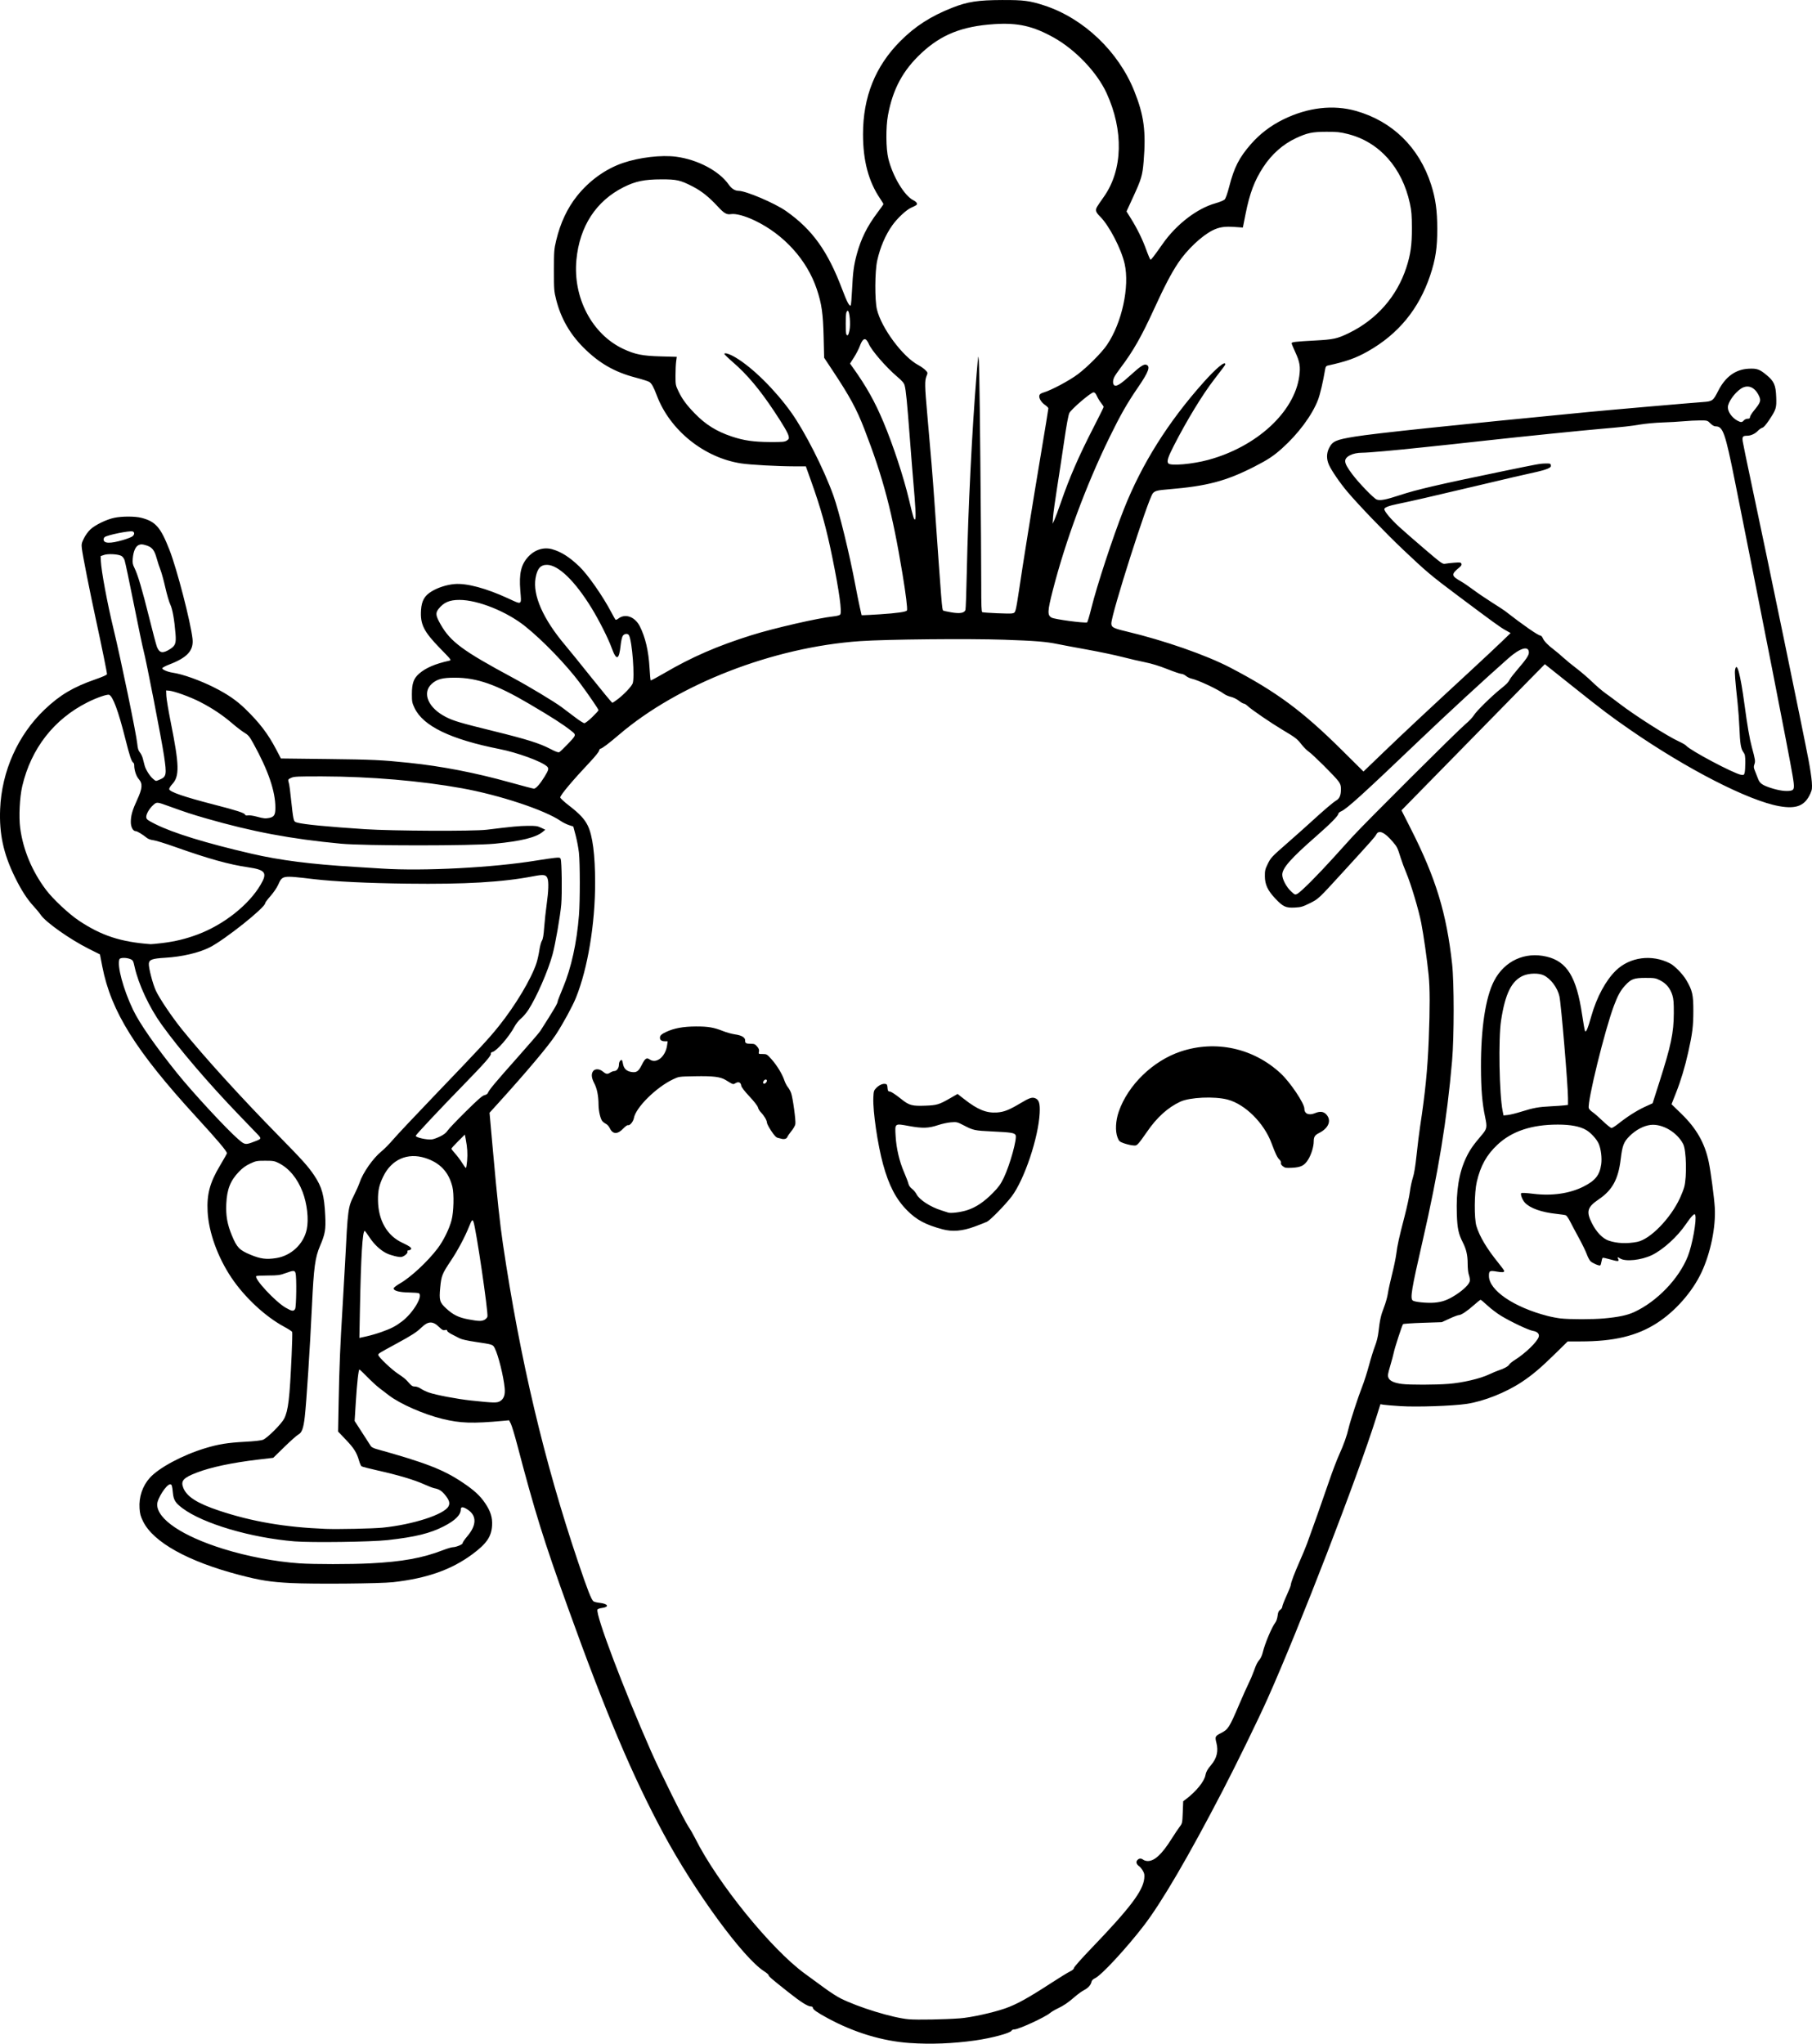 <?xml version="1.0" encoding="UTF-8" standalone="no"?>
<!-- Created with Inkscape (http://www.inkscape.org/) -->

<svg
   width="563.76mm"
   height="635.83mm"
   viewBox="0 0 563.76 635.83"
   version="1.1"
   id="svg1"
   xml:space="preserve"
   xmlns="http://www.w3.org/2000/svg"
   xmlns:svg="http://www.w3.org/2000/svg"><defs
     id="defs1" /><g
     id="layer1"
     transform="translate(683.673,201.413)"><path
       style="fill:#000000"
       d="m -400.616,434.204 c -8.512,-0.596 -17.308,-3.256 -25.532,-7.721 -3.354,-1.821 -4.63,-2.72 -4.63,-3.263 0,-0.211 -0.242,-0.383 -0.538,-0.383 -1.033,0 -3.12,-1.317 -7.163,-4.52 -5.238,-4.149 -6.057,-4.857 -6.057,-5.232 0,-0.17 -0.629,-0.711 -1.399,-1.203 -6.544,-4.186 -21.643,-24.846 -31.344,-42.887 -9.692,-18.025 -17.923,-37.49 -29.703,-70.247 -7.523,-20.92 -10.33,-29.934 -15.722,-50.487 -0.814,-3.102 -1.727,-6.125 -2.029,-6.717 l -0.549,-1.076 -1.762,0.162 c -9.635,0.884 -13.402,0.763 -18.988,-0.608 -5.892,-1.447 -13.21,-4.67 -16.688,-7.351 -0.898,-0.693 -2.261,-1.735 -3.027,-2.317 -0.766,-0.582 -2.412,-2.102 -3.658,-3.377 -1.246,-1.275 -2.342,-2.317 -2.436,-2.315 -0.294,0.007 -0.754,4.139 -1.135,10.19 l -0.366,5.821 2.392,3.704 c 1.316,2.037 2.524,3.912 2.685,4.167 0.161,0.254 0.889,0.629 1.619,0.832 15.398,4.286 20.89,6.415 26.858,10.408 3.624,2.425 5.505,4.154 7.076,6.503 1.684,2.517 2.271,4.406 2.138,6.875 -0.187,3.464 -1.691,5.671 -6.088,8.936 -6.531,4.849 -14.134,7.537 -24.69,8.727 -4.041,0.456 -24.811,0.632 -31.829,0.27 -6.462,-0.333 -9.586,-0.828 -16.193,-2.565 -15.866,-4.172 -26.582,-10.142 -29.764,-16.58 -0.794,-1.606 -1,-2.359 -1.118,-4.084 -0.242,-3.537 0.925,-7 3.215,-9.53 2.822,-3.12 10.193,-7.061 17.147,-9.169 4.204,-1.274 6.967,-1.722 12.444,-2.019 2.962,-0.16 5.041,-0.396 5.619,-0.637 1.4,-0.585 5.735,-4.918 6.568,-6.566 1.276,-2.521 1.713,-6.23 2.32,-19.689 0.172,-3.808 0.25,-7.082 0.173,-7.276 -0.076,-0.194 -1.209,-0.93 -2.518,-1.635 -5.859,-3.157 -12.277,-9.133 -16.384,-15.254 -4.265,-6.357 -7.064,-14.108 -7.404,-20.505 -0.291,-5.468 0.683,-9.079 3.895,-14.442 1.157,-1.932 2.103,-3.621 2.103,-3.755 0,-0.636 -2.784,-3.936 -9.534,-11.304 -18.891,-20.62 -26.512,-32.817 -29.23,-46.783 l -0.737,-3.788 -3.467,-1.737 c -5.898,-2.955 -13.465,-8.305 -14.976,-10.588 -0.364,-0.55 -1.348,-1.742 -2.186,-2.651 -2.063,-2.234 -3.889,-5.082 -5.898,-9.198 -3.512,-7.195 -4.838,-13.357 -4.525,-21.034 0.479,-11.76 5.518,-23.04 13.831,-30.959 4.766,-4.541 8.887,-6.993 15.778,-9.389 2.313,-0.804 3.638,-1.398 3.638,-1.631 0,-0.554 -1.691,-8.873 -3.434,-16.891 -1.864,-8.574 -4.134,-20.049 -4.385,-22.168 -0.163,-1.378 -0.099,-1.698 0.644,-3.207 0.465,-0.945 1.352,-2.162 2.031,-2.788 1.513,-1.395 4.969,-3.069 7.393,-3.582 2.431,-0.514 6.483,-0.51 8.475,0.009 4.418,1.151 5.953,2.913 8.731,10.019 2.301,5.887 6.572,22.37 7.153,27.609 0.403,3.633 -1.595,5.843 -7.227,7.997 -1.209,0.462 -2.183,0.991 -2.183,1.184 0,0.421 1.685,1.13 3.237,1.361 3.136,0.467 8.44,2.357 12.877,4.589 4.147,2.086 6.957,4.013 9.647,6.616 4.493,4.348 7.133,7.809 9.694,12.707 l 1.455,2.784 14.552,0.168 c 13.971,0.162 16.75,0.291 25.268,1.174 10.174,1.055 20.547,3.063 31.344,6.066 3.924,1.091 7.324,1.984 7.555,1.984 0.617,0 1.907,-1.451 3.283,-3.692 1.33,-2.167 1.437,-2.635 0.746,-3.261 -1.711,-1.548 -9.178,-4.272 -14.73,-5.372 -15.229,-3.019 -23.773,-7.148 -26.442,-12.781 -0.748,-1.578 -0.829,-1.995 -0.828,-4.263 3.5e-4,-3.348 0.538,-4.905 2.202,-6.373 2.068,-1.824 4.97,-3.079 9.406,-4.068 0.752,-0.167 0.718,-0.213 -2.778,-3.794 -5.161,-5.286 -6.284,-7.546 -5.978,-12.026 0.195,-2.852 1.092,-4.419 3.288,-5.748 1.991,-1.204 4.654,-2.06 7.088,-2.278 3.771,-0.339 9.853,1.286 16.778,4.483 4.354,2.01 4.105,2.173 3.729,-2.454 -0.433,-5.322 0.236,-8.144 2.503,-10.567 2.05,-2.192 4.841,-3.046 7.463,-2.284 2.813,0.818 5.296,2.398 8.377,5.33 2.633,2.507 7.358,9.277 10.015,14.351 0.58,1.107 1.143,2.106 1.251,2.219 0.108,0.113 0.505,-0.037 0.882,-0.333 2.144,-1.686 5.174,-0.599 6.695,2.403 1.718,3.39 2.719,7.666 3.017,12.885 0.119,2.081 0.281,3.849 0.36,3.928 0.079,0.079 1.968,-0.926 4.198,-2.233 8.556,-5.016 16.565,-8.5 27.205,-11.834 7.013,-2.197 20.837,-5.365 25.496,-5.842 0.971,-0.099 1.887,-0.343 2.057,-0.547 0.609,-0.734 -0.263,-7.093 -2.435,-17.764 -1.884,-9.251 -3.55,-15.238 -6.66,-23.93 l -1.586,-4.432 -3.475,-0.006 c -5.345,-0.009 -13.769,-0.471 -16.662,-0.913 -11.538,-1.765 -22.162,-10.324 -26.229,-21.131 -0.978,-2.598 -1.608,-3.741 -2.321,-4.208 -0.344,-0.225 -2.286,-0.845 -4.315,-1.376 -6.55,-1.716 -11.37,-4.498 -16.214,-9.358 -4.231,-4.245 -7.005,-9.115 -8.46,-14.856 -0.669,-2.641 -0.706,-3.124 -0.704,-9.138 0.003,-5.958 0.046,-6.533 0.709,-9.32 1.283,-5.395 3.472,-10.058 6.493,-13.834 3.803,-4.754 8.856,-8.39 14.222,-10.235 5.105,-1.755 12.04,-2.57 16.633,-1.955 6.725,0.9 13.39,4.443 16.344,8.686 0.867,1.245 1.935,1.917 3.059,1.922 2.305,0.012 11.285,3.842 14.776,6.302 8.186,5.768 12.947,12.408 17.455,24.341 1.489,3.942 2.263,5.404 2.653,5.015 0.105,-0.104 0.291,-2.307 0.414,-4.895 0.257,-5.408 0.541,-7.567 1.439,-10.922 1.309,-4.889 3.27,-8.846 6.503,-13.118 1,-1.321 1.817,-2.488 1.817,-2.594 0,-0.106 -0.46,-0.871 -1.022,-1.7 -3.607,-5.316 -5.328,-11.783 -5.328,-20.028 0,-11.648 3.811,-21.151 11.628,-28.997 4.625,-4.642 9.509,-7.775 16.224,-10.407 4.708,-1.845 7.891,-2.333 15.408,-2.363 6.711,-0.027 8.624,0.221 13.164,1.705 12.21,3.99 23.046,14.304 27.979,26.631 3.013,7.53 3.678,12.54 2.904,21.898 -0.356,4.303 -0.7,5.479 -3.185,10.883 l -2.142,4.659 1.261,2.018 c 2.056,3.291 3.678,6.583 4.873,9.889 0.618,1.71 1.223,3.109 1.344,3.109 0.23,0 1.206,-1.277 3.829,-5.01 4.23,-6.021 10.647,-10.942 16.355,-12.543 1.293,-0.363 2.584,-0.892 2.868,-1.176 0.319,-0.319 0.863,-1.858 1.425,-4.031 1.546,-5.978 3.084,-8.994 6.708,-13.151 2.829,-3.244 6.215,-5.825 10.188,-7.764 7.584,-3.701 15.425,-4.616 22.495,-2.625 11.371,3.203 19.716,11.376 23.42,22.939 1.387,4.33 1.901,8.004 1.915,13.702 0.015,5.966 -0.521,9.509 -2.195,14.517 -3.507,10.489 -9.917,18.295 -19.436,23.668 -3.747,2.115 -6.639,3.139 -12.49,4.422 -0.432,0.095 -0.627,0.385 -0.752,1.118 -0.689,4.057 -1.578,7.84 -2.251,9.587 -1.843,4.78 -6.143,10.558 -11.25,15.118 -2.591,2.314 -4.421,3.516 -8.579,5.638 -8.774,4.477 -14.727,6.047 -26.635,7.024 -3.481,0.286 -4.218,0.471 -4.891,1.23 -1.466,1.652 -12.924,37.56 -12.924,40.503 0,1.191 0.608,1.515 4.65,2.476 11.822,2.813 24.858,7.358 32.39,11.291 14.248,7.441 22.369,13.436 34.53,25.486 l 6.879,6.817 6.35,-6.108 c 6.101,-5.869 13.537,-12.824 27.395,-25.625 3.559,-3.288 7.722,-7.187 9.25,-8.664 l 2.778,-2.686 -1.72,-0.961 c -1.549,-0.866 -3.637,-2.379 -14.615,-10.598 -8.447,-6.324 -9.777,-7.442 -17.095,-14.37 -5.467,-5.176 -13.835,-13.869 -17.32,-17.994 -2.354,-2.786 -4.992,-6.638 -5.798,-8.467 -0.766,-1.739 -0.745,-3.554 0.059,-5.146 1.093,-2.163 2.084,-2.603 8.07,-3.581 6.172,-1.009 30.59,-3.581 72.76,-7.664 6.467,-0.626 31.609,-2.814 35.388,-3.08 3.068,-0.216 3.268,-0.359 4.841,-3.459 2.246,-4.428 5.414,-6.729 9.528,-6.92 2.578,-0.12 3.357,0.161 5.582,2.012 2.298,1.912 2.81,3.092 2.952,6.794 0.131,3.419 -0.009,3.872 -2.22,7.195 -0.94,1.413 -1.688,2.259 -2.083,2.359 -0.339,0.085 -0.957,0.512 -1.373,0.949 -0.891,0.935 -2.213,1.543 -3.369,1.548 -1.358,0.007 -1.583,0.294 -1.371,1.753 0.103,0.707 1.313,6.571 2.69,13.031 4.929,23.122 16.095,77.184 17.822,86.283 0.456,2.401 0.898,5.384 0.983,6.628 0.133,1.956 0.077,2.438 -0.418,3.557 -1.711,3.867 -4.324,4.948 -9.685,4.004 -9.502,-1.673 -28.728,-11.522 -46.458,-23.799 -6.216,-4.304 -8.441,-5.987 -18.197,-13.766 l -8.299,-6.616 -4.938,5.008 c -4.172,4.23 -17.703,18.03 -35.523,36.229 l -4.145,4.233 3.012,5.953 c 7.698,15.216 10.985,26.005 12.736,41.804 0.649,5.856 0.647,22.604 -0.004,30.163 -1.563,18.155 -4.305,34.896 -9.206,56.224 -3.418,14.872 -3.881,17.668 -3.041,18.364 0.559,0.464 4.544,0.852 6.776,0.659 2.502,-0.216 4.214,-0.85 6.722,-2.487 2.353,-1.536 4.029,-3.188 4.248,-4.189 0.087,-0.398 -0.024,-1.24 -0.246,-1.872 -0.251,-0.712 -0.405,-2.073 -0.405,-3.581 0,-2.581 -0.419,-4.45 -1.459,-6.503 -1.408,-2.781 -1.757,-4.404 -1.909,-8.885 -0.246,-7.256 0.659,-12.85 2.827,-17.475 1.127,-2.405 2.228,-4.012 4.826,-7.045 1.746,-2.038 1.83,-2.462 1.14,-5.74 -0.912,-4.334 -1.265,-8.584 -1.287,-15.486 -0.038,-12.086 1.432,-21.756 4.085,-26.855 3.229,-6.207 9.561,-9.132 16.322,-7.539 6.364,1.5 9.322,6.331 11.061,18.061 0.382,2.58 0.789,4.861 0.903,5.068 0.32,0.579 0.859,-0.685 1.965,-4.609 1.652,-5.859 4.473,-11.099 7.636,-14.184 4.343,-4.237 11.218,-5.138 16.876,-2.212 1.443,0.746 3.928,3.295 5.021,5.151 1.911,3.244 2.212,4.563 2.207,9.657 -0.005,4.708 -0.289,6.997 -1.591,12.832 -1.028,4.607 -2.301,8.83 -3.824,12.683 l -1.374,3.476 3.056,2.967 c 4.709,4.571 7.286,9.098 8.52,14.968 0.616,2.932 1.701,11.102 1.883,14.192 0.358,6.043 -1.302,14.149 -4.135,20.194 -2.842,6.064 -8.188,12.136 -13.907,15.795 -6.226,3.983 -13.329,5.683 -23.747,5.683 h -3.97 l -3.723,3.653 c -4.651,4.564 -7.18,6.712 -10.523,8.937 -4.955,3.298 -11.87,6.048 -17.205,6.84 -4.382,0.651 -15.517,1.028 -20.619,0.699 -2.378,-0.153 -4.747,-0.352 -5.263,-0.44 l -0.939,-0.161 -1.275,4.061 c -5.773,18.39 -24.046,65.682 -33.823,87.537 -2.891,6.461 -9.674,20.36 -14.011,28.707 -10.625,20.452 -18.961,34.712 -24.514,41.936 -5.422,7.054 -13.171,15.416 -15.141,16.338 -0.659,0.308 -1.034,0.686 -1.126,1.131 -0.206,1.001 -1.049,1.932 -2.36,2.606 -0.645,0.332 -1.91,1.246 -2.812,2.032 -2.097,1.829 -3.488,2.776 -5.393,3.674 -0.84,0.396 -1.877,1.014 -2.305,1.374 -1.594,1.342 -9.813,5.123 -11.134,5.123 -0.396,0 -0.784,0.166 -0.861,0.369 -0.286,0.744 -6.094,2.317 -11.287,3.056 -6.875,0.979 -13.879,1.253 -20.378,0.798 z m 15.577,-7.679 c 3.438,-0.26 10.063,-1.706 13.992,-3.054 3.574,-1.226 7.132,-3.187 14.616,-8.056 2.401,-1.562 4.931,-3.114 5.622,-3.45 0.822,-0.399 1.257,-0.778 1.257,-1.096 0,-0.273 2.425,-3.009 5.524,-6.231 11.898,-12.375 15.96,-17.74 16.359,-21.606 0.122,-1.185 0.044,-1.614 -0.442,-2.439 -0.325,-0.551 -0.816,-1.159 -1.092,-1.352 -0.901,-0.631 -1.134,-1.362 -0.617,-1.933 0.549,-0.607 1.151,-0.646 1.848,-0.119 0.282,0.214 0.905,0.392 1.384,0.397 2.102,0.02 4.387,-2.091 7.354,-6.794 0.991,-1.57 2.165,-3.326 2.609,-3.902 0.784,-1.016 0.812,-1.149 0.94,-4.47 l 0.132,-3.423 0.905,-0.689 c 3.156,-2.403 5.65,-5.476 6.008,-7.402 0.197,-1.062 0.631,-1.848 1.739,-3.151 1.816,-2.136 2.353,-4.341 1.688,-6.937 -0.495,-1.933 -0.415,-2.105 1.417,-3.04 2.244,-1.145 2.602,-1.711 5.717,-9.019 1.079,-2.531 2.366,-5.408 2.86,-6.392 0.494,-0.985 1.212,-2.663 1.595,-3.729 0.821,-2.287 1.101,-2.848 1.893,-3.8 0.326,-0.392 0.742,-1.344 0.925,-2.117 0.663,-2.798 2.852,-7.98 3.979,-9.422 0.262,-0.335 0.557,-1.253 0.655,-2.039 0.137,-1.1 0.325,-1.526 0.811,-1.845 0.348,-0.228 0.632,-0.653 0.632,-0.945 0,-0.292 0.595,-1.833 1.323,-3.426 0.728,-1.593 1.323,-3.08 1.323,-3.305 0,-0.668 1.151,-3.742 2.749,-7.343 0.823,-1.855 1.862,-4.355 2.309,-5.556 1.38,-3.711 4.952,-13.824 6.87,-19.452 1.005,-2.949 2.41,-6.64 3.122,-8.202 1.397,-3.064 2.425,-5.95 2.946,-8.264 0.475,-2.11 3.066,-10.035 4.239,-12.965 0.554,-1.382 1.5,-4.345 2.103,-6.584 0.603,-2.239 1.454,-4.973 1.892,-6.075 0.482,-1.214 0.896,-2.895 1.051,-4.263 0.425,-3.765 0.744,-5.195 1.732,-7.751 0.52,-1.346 1.059,-3.263 1.198,-4.26 0.139,-0.997 0.719,-3.659 1.289,-5.915 0.57,-2.256 1.168,-5.13 1.328,-6.388 0.356,-2.798 0.844,-5.011 2.582,-11.7 0.74,-2.849 1.484,-6.301 1.654,-7.673 0.17,-1.372 0.584,-3.327 0.92,-4.346 0.41,-1.24 0.795,-3.6 1.167,-7.144 0.305,-2.91 0.788,-6.818 1.072,-8.684 1.618,-10.614 2.341,-17.859 2.709,-27.167 0.388,-9.813 0.376,-16.016 -0.04,-20.108 -0.499,-4.905 -1.561,-12.383 -2.297,-16.173 -0.789,-4.059 -3.206,-12.147 -4.656,-15.577 -0.585,-1.382 -1.361,-3.466 -1.725,-4.63 -1.014,-3.244 -1.093,-3.405 -2.416,-4.971 -2.574,-3.044 -4.394,-3.877 -5.175,-2.367 -0.399,0.771 -1.265,1.751 -9.923,11.226 -8.258,9.037 -8.028,8.82 -10.807,10.199 -2.197,1.091 -2.697,1.234 -4.657,1.337 -2.775,0.146 -3.642,-0.256 -6.045,-2.804 -2.363,-2.505 -3.224,-4.344 -3.245,-6.931 -0.014,-1.713 0.1,-2.22 0.827,-3.704 1.046,-2.134 1.107,-2.199 6.434,-6.866 2.4,-2.103 5.614,-4.967 7.142,-6.366 4.069,-3.725 6.817,-6.064 7.812,-6.651 1.032,-0.609 1.449,-1.625 1.449,-3.533 0,-1.113 -0.154,-1.588 -0.804,-2.486 -1.081,-1.492 -7.98,-8.347 -9.24,-9.181 -0.553,-0.366 -1.557,-1.376 -2.231,-2.244 -1.343,-1.729 -1.844,-2.112 -6.054,-4.622 -3.428,-2.044 -9.534,-6.222 -10.655,-7.29 -0.443,-0.423 -0.99,-0.769 -1.213,-0.769 -0.224,0 -0.933,-0.41 -1.575,-0.91 -0.654,-0.509 -1.733,-1.037 -2.452,-1.198 -0.706,-0.158 -1.658,-0.566 -2.116,-0.906 -1.984,-1.473 -8.068,-4.319 -10.25,-4.795 -0.496,-0.108 -1.238,-0.479 -1.65,-0.824 -0.411,-0.345 -1.041,-0.627 -1.399,-0.627 -0.358,0 -2.341,-0.672 -4.406,-1.493 -2.444,-0.972 -4.843,-1.709 -6.871,-2.113 -1.713,-0.341 -4.949,-1.093 -7.191,-1.672 -2.242,-0.579 -7.093,-1.596 -10.78,-2.26 -3.688,-0.665 -7.836,-1.442 -9.218,-1.727 -3.636,-0.75 -6.936,-1.019 -16.64,-1.354 -11.189,-0.386 -36.573,-0.139 -44.875,0.436 -26.991,1.871 -56.508,13.325 -74.946,29.083 -3.302,2.822 -5.38,4.382 -5.837,4.382 -0.14,0 -0.329,0.297 -0.42,0.659 -0.091,0.363 -1.265,1.826 -2.608,3.253 -5.646,5.994 -9.454,10.528 -9.454,11.257 0,0.234 1.241,1.384 2.757,2.554 3.292,2.541 4.792,4.149 5.809,6.225 1.497,3.057 2.275,9.109 2.279,17.737 0.007,12.858 -2.298,26.704 -5.957,35.777 -1.084,2.688 -4.002,8.049 -6.249,11.482 -2.308,3.525 -9.038,11.529 -18.041,21.454 l -2.601,2.867 1.094,12.225 c 1.277,14.275 2.147,22.376 3.073,28.63 5.306,35.815 12.85,67.722 23.386,98.916 2.973,8.801 4.109,11.705 4.79,12.239 0.206,0.162 1.09,0.375 1.963,0.473 2.602,0.292 3.028,1.275 0.687,1.585 -0.72,0.096 -1.359,0.32 -1.42,0.498 -0.582,1.704 8.067,24.578 16.656,44.048 2.93,6.642 10.303,21.494 11.677,23.522 0.576,0.85 1.492,2.439 2.036,3.53 6.897,13.841 23.595,34.463 34.128,42.149 1.746,1.274 4.541,3.318 6.211,4.541 1.67,1.224 3.873,2.644 4.895,3.157 5.643,2.831 16.35,6.108 21.305,6.521 2.631,0.219 11.15,0.062 15.841,-0.293 z m -5.39,-245.488 c -5.242,-1.399 -8.03,-2.883 -10.98,-5.842 -3.479,-3.491 -5.707,-7.749 -7.518,-14.369 -1.704,-6.229 -3.202,-16.497 -3.025,-20.732 0.083,-1.976 0.162,-2.252 0.85,-2.971 0.894,-0.933 1.989,-1.437 2.854,-1.315 0.524,0.074 0.633,0.263 0.702,1.212 0.059,0.812 0.197,1.124 0.498,1.124 0.557,0 1.752,0.758 3.925,2.49 2.324,1.852 3.266,2.103 7.328,1.949 3.643,-0.138 4.294,-0.335 7.838,-2.378 l 2.208,-1.272 2.158,1.684 c 4.106,3.204 6.807,4.298 10.074,4.082 2.205,-0.146 3.787,-0.767 7.297,-2.864 2.8,-1.673 3.623,-1.957 4.599,-1.585 1.208,0.459 1.568,1.631 1.418,4.626 -0.382,7.664 -4.779,20.75 -8.716,25.944 -1.944,2.564 -6.621,7.359 -7.675,7.867 -0.479,0.231 -2.241,0.922 -3.914,1.536 -3.766,1.381 -6.85,1.634 -9.922,0.814 z m 7.673,-5.947 c 2.725,-0.881 5.259,-2.582 8.001,-5.37 1.766,-1.797 2.404,-2.68 3.36,-4.659 1.952,-4.038 4.27,-12.437 3.686,-13.361 -0.421,-0.668 -1.404,-0.819 -7.1,-1.093 -5.707,-0.275 -6.003,-0.338 -9.083,-1.937 -1.953,-1.014 -2.119,-1.053 -3.892,-0.915 -1.019,0.079 -2.805,0.464 -3.969,0.854 -3.003,1.007 -4.88,1.07 -9.079,0.306 -4.545,-0.827 -4.42,-0.92 -4.192,3.112 0.216,3.81 1.165,7.871 2.639,11.285 0.652,1.511 1.265,3.126 1.362,3.589 0.108,0.518 0.526,1.109 1.087,1.537 0.501,0.382 1.144,1.151 1.428,1.708 0.872,1.709 4.286,3.931 7.68,4.999 0.946,0.298 1.898,0.605 2.117,0.684 0.835,0.301 3.924,-0.083 5.953,-0.739 z m 98.217,-13.66 c -0.477,-0.377 -0.686,-0.744 -0.593,-1.037 0.087,-0.274 -0.102,-0.686 -0.478,-1.038 -0.659,-0.619 -1.248,-1.841 -2.444,-5.069 -2.341,-6.319 -8.253,-12.186 -13.713,-13.608 -4.085,-1.064 -11.701,-0.721 -14.684,0.661 -3.863,1.79 -7.337,4.935 -10.367,9.387 -1.034,1.519 -2.214,3.12 -2.622,3.557 -0.686,0.735 -0.839,0.782 -2.026,0.626 -0.706,-0.092 -1.902,-0.395 -2.656,-0.673 -1.234,-0.454 -1.42,-0.629 -1.852,-1.749 -0.766,-1.984 -0.617,-5.187 0.373,-8.05 2.863,-8.275 10.631,-15.817 19.262,-18.701 10.876,-3.634 22.611,-1.078 31.088,6.77 2.986,2.764 7.402,9.339 7.402,11.019 0,1.598 1.415,2.175 3.348,1.368 1.455,-0.608 2.554,-0.508 3.368,0.306 1.843,1.843 0.932,4.344 -2.143,5.884 -1.309,0.655 -1.662,1.208 -1.662,2.601 0,1.624 -0.736,4.053 -1.705,5.625 -1.173,1.904 -2.232,2.451 -5.022,2.595 -1.899,0.098 -2.219,0.045 -2.874,-0.473 z m -156.161,-8.598 c -0.146,-0.049 -0.589,-0.16 -0.985,-0.247 -0.528,-0.116 -1.075,-0.697 -2.051,-2.176 -0.732,-1.11 -1.331,-2.269 -1.331,-2.577 -0.001,-0.679 -0.863,-2.139 -1.873,-3.175 -0.41,-0.421 -0.822,-1.11 -0.914,-1.532 -0.101,-0.458 -1.164,-1.832 -2.642,-3.413 -1.571,-1.681 -2.504,-2.898 -2.556,-3.336 -0.123,-1.031 -0.827,-1.362 -1.744,-0.82 -0.815,0.481 -0.714,0.512 -3.053,-0.93 -1.68,-1.036 -3.859,-1.307 -9.663,-1.2 -4.927,0.09 -4.941,0.092 -6.732,0.941 -5.276,2.499 -11.616,8.769 -12.212,12.078 -0.201,1.114 -1.288,2.413 -1.843,2.2 -0.191,-0.073 -0.839,0.39 -1.441,1.029 -1.77,1.881 -3.295,1.855 -4.203,-0.071 -0.258,-0.549 -0.775,-1.143 -1.147,-1.322 -0.373,-0.179 -0.893,-0.563 -1.157,-0.854 -0.619,-0.684 -1.197,-3.159 -1.209,-5.178 -0.016,-2.715 -0.47,-4.996 -1.315,-6.602 -0.887,-1.686 -1.011,-2.901 -0.389,-3.79 0.56,-0.8 1.953,-0.787 2.941,0.028 1.101,0.907 1.514,0.981 2.364,0.421 0.421,-0.278 1.027,-0.505 1.346,-0.506 0.74,-0.002 1.404,-0.944 1.404,-1.992 0,-0.775 0.393,-1.449 0.844,-1.449 0.115,0 0.287,0.49 0.383,1.089 0.24,1.504 1.047,2.353 2.486,2.62 1.735,0.321 2.344,-0.078 3.432,-2.25 0.985,-1.967 1.468,-2.286 2.435,-1.609 2.07,1.45 4.917,-0.876 5.402,-4.413 l 0.172,-1.257 h -0.93 c -1.111,0 -1.644,-0.541 -1.419,-1.439 0.12,-0.476 0.61,-0.863 1.815,-1.433 2.508,-1.185 5.352,-1.712 9.325,-1.73 3.789,-0.016 5.592,0.292 8.492,1.454 1.044,0.418 2.71,0.875 3.701,1.015 2.066,0.293 3.168,0.964 3.122,1.903 -0.041,0.82 0.302,1.014 1.793,1.019 1.059,0.003 1.334,0.123 1.942,0.846 0.534,0.635 0.672,1.025 0.559,1.587 -0.147,0.736 -0.133,0.746 1.145,0.746 1.244,0 1.349,0.061 2.705,1.562 1.688,1.868 3.401,4.66 4.039,6.582 0.255,0.768 0.752,1.74 1.104,2.159 0.352,0.419 0.814,1.254 1.027,1.856 0.542,1.536 1.503,8.638 1.309,9.672 -0.088,0.471 -0.641,1.438 -1.227,2.147 -0.587,0.709 -1.168,1.558 -1.293,1.885 -0.212,0.558 -1.071,0.762 -1.96,0.465 z m -4.683,-17.385 c 0.438,-0.438 0.398,-1.005 -0.07,-1.005 -0.431,0 -1.011,0.894 -0.75,1.156 0.246,0.246 0.464,0.206 0.82,-0.15 z m -123.216,149.533 c 10.085,-0.512 16.365,-1.649 22.759,-4.118 1.281,-0.495 2.661,-0.906 3.067,-0.914 1.065,-0.021 3.132,-0.894 3.045,-1.286 -0.041,-0.184 0.626,-1.159 1.481,-2.168 2.842,-3.351 2.923,-6.286 0.225,-8.143 -1.505,-1.036 -2.294,-1.087 -2.294,-0.15 0,1.706 -1.73,3.428 -5.267,5.245 -4.285,2.201 -8.878,3.328 -17.487,4.291 -5.074,0.568 -23.794,0.822 -28.991,0.393 -13.571,-1.119 -28.402,-5.502 -34.811,-10.288 -2.223,-1.66 -2.792,-2.561 -3.007,-4.757 -0.227,-2.321 -0.347,-2.703 -0.851,-2.703 -1.163,0 -4.042,4.465 -4.042,6.268 0,4.569 7.834,9.841 20.505,13.798 7.541,2.355 16.243,4.01 23.812,4.527 4.477,0.306 15.855,0.308 21.855,0.003 z m 3.941,-11.109 c 9.482,-0.953 19.211,-4.106 20.528,-6.653 0.519,-1.003 0.227,-1.949 -1.102,-3.57 -1.027,-1.253 -1.855,-1.77 -3.269,-2.039 -0.5,-0.095 -1.928,-0.641 -3.175,-1.213 -2.949,-1.353 -8.201,-2.923 -14.305,-4.277 -2.692,-0.597 -5.045,-1.207 -5.228,-1.356 -0.183,-0.149 -0.526,-0.939 -0.761,-1.757 -0.722,-2.509 -1.583,-3.876 -4.099,-6.507 l -2.418,-2.53 0.18,-9.454 c 0.205,-10.748 0.486,-17.554 1.214,-29.298 0.279,-4.511 0.633,-10.702 0.787,-13.758 0.849,-16.904 0.899,-17.277 2.798,-21.059 0.686,-1.365 1.445,-3.084 1.688,-3.819 1.026,-3.109 4.182,-7.633 6.819,-9.774 0.902,-0.732 2.548,-2.403 3.658,-3.713 1.11,-1.31 7.046,-7.62 13.192,-14.023 14.01,-14.597 16.528,-17.316 19.65,-21.21 5.191,-6.475 10.121,-14.723 11.734,-19.628 0.304,-0.924 0.706,-2.713 0.894,-3.977 0.188,-1.264 0.547,-2.612 0.799,-2.996 0.331,-0.505 0.529,-1.672 0.718,-4.225 0.144,-1.94 0.493,-5.166 0.777,-7.169 0.565,-3.986 0.659,-6.927 0.257,-7.986 -0.454,-1.193 -1.172,-1.305 -4.386,-0.684 -9.624,1.858 -21.204,2.539 -39.275,2.309 -12.369,-0.157 -22.59,-0.65 -28.972,-1.396 -10.107,-1.183 -9.808,-1.233 -11.235,1.873 -0.401,0.873 -1.461,2.409 -2.354,3.413 -0.894,1.004 -1.625,1.989 -1.625,2.189 0,1.361 -12.576,11.375 -17.254,13.738 -3.365,1.7 -8.602,2.925 -13.859,3.241 -4.016,0.241 -4.964,0.577 -5.083,1.8 -0.119,1.22 1.194,6.295 2.181,8.428 1.118,2.417 5.016,8.206 8.107,12.039 6.855,8.501 18.597,21.422 30.172,33.202 7.287,7.417 9.106,9.44 10.942,12.174 2.462,3.666 3.175,6.243 3.475,12.568 0.206,4.351 -0.023,5.711 -1.582,9.36 -1.572,3.68 -1.974,6.634 -2.544,18.686 -0.628,13.269 -1.704,29.893 -2.238,34.577 -0.413,3.619 -0.907,4.944 -2.069,5.545 -0.437,0.226 -2.357,1.937 -4.266,3.801 l -3.471,3.39 -4.761,0.564 c -8.047,0.954 -14.653,2.356 -19.032,4.039 -4.186,1.609 -5.035,2.551 -4.221,4.684 1.062,2.782 4.317,4.869 11.151,7.151 10.187,3.402 20.555,5.178 33.138,5.678 3.801,0.151 14.793,-0.084 17.727,-0.379 z m 36.534,-39.339 c 1.208,-0.714 1.663,-1.969 1.47,-4.055 -0.34,-3.662 -1.986,-10.285 -3.096,-12.462 -0.579,-1.135 -0.614,-1.146 -5.971,-1.943 -2.603,-0.387 -4.362,-0.788 -5.027,-1.145 -0.562,-0.302 -1.648,-0.863 -2.412,-1.246 -0.764,-0.383 -1.389,-0.869 -1.389,-1.079 0,-0.279 -0.185,-0.336 -0.683,-0.211 -0.562,0.141 -0.882,-0.024 -1.807,-0.932 -1.946,-1.91 -3.397,-1.891 -5.436,0.069 -1.626,1.563 -2.946,2.418 -7.862,5.092 -5.582,3.036 -5.644,3.075 -5.644,3.505 0,0.627 4.246,4.653 6.275,5.95 1.05,0.671 2.241,1.602 2.646,2.068 1.418,1.634 1.665,1.812 2.508,1.812 0.472,0 1.269,0.294 1.805,0.665 0.528,0.366 1.631,0.901 2.452,1.189 2.23,0.784 8.812,2.034 13.154,2.498 7.038,0.753 8.077,0.778 9.017,0.223 z m 295.113,-5.4 c 4.42,-0.351 9.8,-1.608 12.644,-2.953 1.054,-0.499 2.393,-1.059 2.975,-1.246 1.642,-0.527 2.999,-1.279 3.29,-1.824 0.146,-0.272 0.894,-0.889 1.662,-1.371 3.388,-2.123 7.13,-5.759 7.518,-7.306 0.222,-0.884 -0.478,-1.572 -1.817,-1.786 -1.323,-0.212 -6.747,-2.77 -9.867,-4.655 -1.244,-0.751 -3.149,-2.189 -4.234,-3.195 -1.085,-1.006 -2.067,-1.828 -2.183,-1.828 -0.116,0 -1.04,0.736 -2.053,1.635 -2.158,1.916 -3.984,3.127 -4.714,3.127 -0.286,0 -1.596,0.496 -2.911,1.102 l -2.392,1.102 -5.93,0.197 c -3.261,0.108 -6.021,0.297 -6.132,0.419 -0.291,0.32 -2.602,7.408 -2.876,8.821 -0.127,0.655 -0.624,2.517 -1.105,4.137 -0.776,2.616 -0.837,3.038 -0.538,3.759 0.394,0.951 1.803,1.589 4.181,1.893 2.414,0.309 10.418,0.292 14.481,-0.03 z m -332.043,-16.118 c 3.061,-1.086 4.389,-1.767 6.411,-3.287 3.43,-2.578 6.663,-7.939 5.297,-8.784 -0.182,-0.112 -1.581,-0.224 -3.109,-0.247 -3.071,-0.047 -4.871,-0.554 -4.717,-1.327 0.048,-0.239 0.907,-0.9 1.909,-1.468 3.355,-1.903 8.666,-6.839 11.767,-10.94 1.784,-2.358 3.588,-6.018 4.305,-8.731 0.687,-2.6 0.825,-8.176 0.26,-10.451 -1.139,-4.583 -3.848,-7.446 -8.432,-8.916 -5.503,-1.764 -10.495,0.433 -13.077,5.756 -1.28,2.639 -1.667,4.391 -1.63,7.393 0.076,6.242 2.813,11.018 7.575,13.218 2.441,1.128 3.179,1.748 2.553,2.144 -0.209,0.132 -0.541,0.242 -0.739,0.244 -0.206,0.002 -0.296,0.169 -0.21,0.391 0.168,0.437 -0.909,1.394 -1.828,1.625 -0.722,0.181 -3.457,-0.493 -4.812,-1.186 -1.855,-0.949 -3.807,-2.791 -5.152,-4.861 -0.733,-1.128 -1.421,-2.051 -1.529,-2.051 -0.675,0 -1.167,8.06 -1.473,24.124 l -0.175,9.175 2.213,-0.488 c 1.217,-0.269 3.285,-0.869 4.594,-1.333 z m 32.126,-3.817 c 0.411,-0.212 0.817,-0.656 0.903,-0.985 0.314,-1.202 -3.535,-27.38 -4.335,-29.486 -0.336,-0.884 -0.494,-0.706 -1.436,1.62 -1.311,3.237 -3.502,7.332 -5.597,10.461 -2.717,4.058 -2.973,4.7 -3.319,8.336 -0.377,3.966 -0.189,4.631 1.848,6.512 2.164,1.998 3.864,2.838 6.881,3.401 3.218,0.6 4.118,0.625 5.054,0.141 z m 348.212,-0.417 c 4.556,-0.408 7.31,-0.987 9.488,-1.993 7.099,-3.28 13.898,-10.354 16.682,-17.357 1.397,-3.514 2.823,-11.446 2.301,-12.805 -0.158,-0.413 -0.242,-0.395 -0.86,0.178 -0.377,0.349 -1.288,1.528 -2.024,2.619 -2.617,3.878 -7.109,7.968 -10.586,9.641 -3.313,1.593 -8.221,2.114 -9.899,1.05 -0.791,-0.502 -0.939,-0.468 -0.613,0.141 0.438,0.819 -0.047,0.853 -2.407,0.169 -1.212,-0.351 -2.296,-0.582 -2.407,-0.513 -0.112,0.069 -0.278,0.597 -0.371,1.174 -0.092,0.577 -0.263,1.108 -0.38,1.18 -0.337,0.208 -2.441,-0.691 -3.053,-1.305 -0.306,-0.307 -0.824,-1.295 -1.151,-2.196 -0.327,-0.901 -1.427,-3.163 -2.446,-5.027 -1.018,-1.864 -2.251,-4.178 -2.738,-5.142 -0.488,-0.964 -1.083,-1.828 -1.323,-1.92 -0.24,-0.092 -1.586,-0.291 -2.99,-0.443 -4.572,-0.493 -8.072,-1.729 -9.699,-3.427 -0.81,-0.845 -1.523,-2.662 -1.183,-3.014 0.135,-0.14 1.679,-0.057 3.75,0.201 5.787,0.72 11.295,-0.069 15.599,-2.233 3.698,-1.859 5.049,-3.557 5.529,-6.951 0.275,-1.947 -0.075,-4.797 -0.788,-6.409 -0.628,-1.421 -2.427,-3.392 -3.863,-4.233 -1.967,-1.153 -4.826,-1.701 -8.864,-1.701 -8.131,0 -14.291,2.057 -18.776,6.268 -3.38,3.174 -5.255,6.545 -6.42,11.546 -0.781,3.35 -0.842,11.387 -0.105,13.788 0.994,3.239 3.205,6.95 6.756,11.341 1.036,1.281 1.884,2.435 1.884,2.564 0,0.48 -0.536,0.528 -2.376,0.212 -2.155,-0.37 -2.38,-0.24 -2.377,1.377 0.008,4.461 7.743,9.734 18.249,12.441 1.236,0.318 3.08,0.669 4.099,0.78 2.813,0.305 9.948,0.304 13.361,-0.002 z m -407.137,-2.967 c 0.382,-0.669 0.495,-9.831 0.137,-11.113 -0.256,-0.916 -0.636,-0.917 -3.124,-0.015 -1.748,0.634 -2.349,0.715 -5.448,0.728 -1.916,0.008 -3.561,0.092 -3.656,0.187 -0.768,0.767 5.915,7.96 9.118,9.815 1.984,1.149 2.504,1.218 2.973,0.397 z m -5.878,-15.818 c 4.656,-0.731 8.523,-4.37 9.492,-8.933 0.664,-3.129 0.12,-7.999 -1.31,-11.706 -1.608,-4.171 -4.189,-7.286 -7.372,-8.9 -1.336,-0.678 -1.726,-0.746 -4.249,-0.746 -2.604,0 -2.898,0.056 -4.689,0.895 -1.364,0.639 -2.356,1.36 -3.469,2.519 -2.675,2.785 -3.733,5.46 -3.94,9.963 -0.173,3.752 0.307,6.437 1.784,9.977 1.528,3.663 2.304,4.458 5.75,5.893 3.105,1.293 4.9,1.526 8.004,1.039 z m 423.441,-5.042 c 4.026,-0.784 10.349,-7.268 13.295,-13.633 0.531,-1.147 1.126,-2.681 1.322,-3.409 0.868,-3.219 0.667,-11.483 -0.326,-13.403 -1.897,-3.67 -6.473,-6.355 -10.124,-5.941 -2.146,0.243 -4.57,1.523 -6.505,3.434 -1.864,1.84 -2.283,2.917 -2.798,7.179 -0.763,6.313 -2.586,9.654 -6.845,12.546 -3.551,2.412 -3.948,3.77 -2.151,7.361 1.414,2.825 3.366,4.851 5.297,5.498 2.57,0.86 5.65,0.989 8.836,0.368 z m -364.052,-25.221 c 0.188,-2.253 0.067,-4.149 -0.43,-6.738 l -0.273,-1.423 -2.091,2.079 c -1.15,1.143 -2.091,2.183 -2.091,2.31 0,0.128 0.538,0.83 1.195,1.561 0.657,0.731 1.627,2.029 2.154,2.883 0.527,0.855 1.047,1.554 1.155,1.554 0.108,0 0.279,-1.002 0.381,-2.226 z m -66.269,-5.953 c 2.463,-0.939 2.444,-0.861 0.649,-2.726 -0.88,-0.914 -3.321,-3.45 -5.424,-5.636 -9.402,-9.768 -18.545,-20.457 -24.016,-28.078 -3.819,-5.32 -7.184,-12.511 -8.384,-17.916 -0.43,-1.937 -0.521,-2.103 -1.346,-2.447 -1.236,-0.516 -3.181,-0.488 -3.387,0.049 -0.775,2.02 1.191,9.325 4.217,15.67 2.035,4.267 6.87,11.227 13.728,19.762 4.784,5.954 15.453,17.483 19.042,20.576 2.044,1.762 2.197,1.785 4.921,0.747 z m 57.881,-1.625 c 1.142,-0.562 1.867,-1.129 2.293,-1.793 0.342,-0.534 2.88,-3.202 5.64,-5.93 3.805,-3.761 5.224,-5.001 5.87,-5.13 0.523,-0.105 0.936,-0.387 1.067,-0.729 0.347,-0.904 2.399,-3.357 9.234,-11.04 3.546,-3.985 6.713,-7.662 7.039,-8.172 4.411,-6.9 5.433,-8.642 5.433,-9.272 0,-0.163 0.732,-2.043 1.627,-4.178 2.583,-6.161 4.317,-14.032 4.987,-22.639 0.351,-4.504 0.34,-16.128 -0.018,-19.419 -0.156,-1.436 -0.614,-3.852 -1.017,-5.368 l -0.733,-2.757 -1.35,-0.44 c -0.742,-0.242 -1.901,-0.82 -2.576,-1.284 -4.939,-3.398 -18.96,-8.044 -30.686,-10.168 -12.799,-2.318 -28.532,-3.658 -43.392,-3.696 -7.681,-0.02 -8.851,0.032 -9.723,0.427 -1.098,0.497 -1.095,0.49 -0.735,1.799 0.14,0.509 0.443,2.824 0.673,5.143 0.23,2.319 0.541,4.788 0.691,5.486 0.248,1.157 0.357,1.291 1.243,1.528 2.138,0.572 9.461,1.28 21.08,2.039 8.621,0.563 33.686,0.672 37.835,0.165 8.048,-0.984 10.053,-1.174 12.7,-1.205 2.543,-0.029 3.076,0.044 4.22,0.585 l 1.31,0.618 -0.78,0.65 c -2.122,1.767 -6.733,2.91 -14.936,3.701 -7.147,0.689 -40.574,0.686 -47.89,-0.005 -15.597,-1.473 -27.484,-3.702 -41.936,-7.865 -4.386,-1.263 -6.355,-1.909 -11.509,-3.773 -3.818,-1.381 -3.8,-1.379 -4.893,-0.419 -1.273,1.118 -2.309,2.932 -2.203,3.857 0.074,0.646 0.422,0.908 2.777,2.093 5.564,2.799 15.761,5.937 29.999,9.232 8.832,2.044 18.4,3.267 31.999,4.089 2.547,0.154 6.416,0.395 8.599,0.536 12.925,0.832 34.578,-0.301 48.043,-2.515 2.122,-0.349 4.634,-0.714 5.582,-0.811 1.532,-0.157 1.746,-0.121 1.923,0.319 0.347,0.863 0.48,10.678 0.19,14.121 -0.298,3.554 -1.831,12.369 -2.713,15.61 -1.388,5.099 -4.928,13.209 -7.514,17.217 -0.617,0.956 -1.658,2.178 -2.313,2.715 -0.672,0.55 -1.553,1.654 -2.02,2.531 -1.667,3.127 -5.494,7.532 -6.837,7.869 -0.397,0.1 -0.586,0.297 -0.499,0.522 0.205,0.534 -1.838,2.86 -8.646,9.846 -7.359,7.55 -14.744,15.424 -14.744,15.719 0,0.523 3.47,1.294 5.021,1.115 0.506,-0.058 1.671,-0.476 2.59,-0.928 z m 366.561,-3.96 c 2.773,-2.209 5.784,-4.123 8.29,-5.271 l 2.375,-1.088 2.047,-6.409 c 3.704,-11.593 4.517,-15.462 4.547,-21.622 0.015,-3.21 -0.081,-4.428 -0.446,-5.605 -0.655,-2.117 -1.892,-3.623 -3.761,-4.579 -1.466,-0.75 -1.736,-0.796 -4.619,-0.796 -3.547,0 -4.453,0.334 -6.274,2.309 -1.47,1.594 -2.305,3.095 -3.527,6.338 -2.831,7.513 -8.323,29.867 -7.828,31.862 0.076,0.306 0.587,0.854 1.135,1.218 0.548,0.363 2.006,1.631 3.239,2.816 1.233,1.186 2.447,2.156 2.697,2.156 0.25,0 1.205,-0.598 2.123,-1.329 z m -30.052,-3.792 c 3.639,-1.149 5.23,-1.433 9.099,-1.628 1.673,-0.084 3.549,-0.215 4.167,-0.29 l 1.124,-0.137 v -2.059 c 0,-3.944 -2.134,-29.333 -2.667,-31.729 -0.592,-2.662 -2.67,-5.447 -4.874,-6.532 -1.528,-0.752 -4.557,-0.698 -6.407,0.115 -3.631,1.596 -5.612,5.629 -6.883,14.008 -0.853,5.627 -0.553,22.82 0.489,28.049 l 0.284,1.423 1.363,-0.146 c 0.75,-0.081 2.686,-0.564 4.303,-1.074 z M -633.034,91.967 c 3.896,-0.48 7.22,-1.291 10.83,-2.641 8.135,-3.043 15.892,-9.163 19.605,-15.47 2.196,-3.73 1.54,-4.65 -3.881,-5.443 -5.967,-0.872 -12.304,-2.641 -22.814,-6.367 -3.026,-1.073 -6.056,-2.005 -6.732,-2.071 -0.7,-0.069 -1.521,-0.357 -1.906,-0.67 -1.339,-1.088 -3.038,-2.123 -3.487,-2.123 -0.872,0 -1.555,-1.267 -1.552,-2.88 0.004,-2.003 0.485,-3.678 1.994,-6.943 1.625,-3.517 1.732,-4.953 0.477,-6.384 -0.8,-0.912 -1.415,-2.78 -1.415,-4.296 0,-0.348 -0.12,-0.707 -0.266,-0.798 -0.587,-0.363 -1.111,-1.929 -2.523,-7.538 -2.157,-8.57 -3.849,-13.143 -5.029,-13.596 -0.587,-0.225 -3.901,0.927 -6.684,2.325 -10.474,5.26 -17.575,14.373 -20.329,26.086 -0.81,3.445 -1.112,9.553 -0.645,13.049 0.906,6.784 3.693,13.45 8.039,19.23 2.166,2.881 7.1,7.495 10.274,9.609 6.965,4.639 12.973,6.604 22.28,7.289 0.267,0.02 1.962,-0.146 3.765,-0.368 z m 357.335,-19.238 c 1.903,-1.916 4.907,-5.091 6.675,-7.057 1.768,-1.966 4.524,-5.007 6.125,-6.758 4.08,-4.464 32.641,-32.921 35.1,-34.973 1.115,-0.93 2.332,-2.211 2.704,-2.846 0.72,-1.228 5.504,-5.932 8.365,-8.225 1.898,-1.521 2.25,-1.893 2.879,-3.042 0.235,-0.43 1.33,-1.828 2.433,-3.106 2.545,-2.949 3.419,-4.256 3.419,-5.11 0,-2.24 -2.682,-1.489 -6.393,1.789 -7.466,6.596 -18.987,17.217 -27.606,25.45 -17.683,16.89 -22.648,21.396 -24.408,22.15 -0.473,0.203 -0.86,0.536 -0.86,0.74 0,0.617 -2.499,3.157 -6.855,6.967 -7.96,6.962 -10.607,9.963 -10.607,12.028 0,1.409 1.286,3.829 2.754,5.182 1.204,1.11 1.224,1.117 2.015,0.708 0.439,-0.227 2.356,-1.98 4.259,-3.896 z m -324.199,-19.678 c 1.519,-0.304 1.903,-0.944 1.903,-3.167 0,-5.129 -2.221,-11.616 -6.836,-19.968 -1.212,-2.193 -1.578,-2.636 -2.77,-3.352 -0.756,-0.454 -2.442,-1.742 -3.747,-2.863 -3.079,-2.643 -6.261,-4.769 -10.074,-6.73 -3.063,-1.575 -8.044,-3.377 -9.698,-3.508 l -0.874,-0.069 0.076,1.72 c 0.042,0.946 0.661,4.637 1.375,8.202 2.672,13.343 2.757,16.739 0.481,19.208 -0.593,0.643 -1.011,1.341 -0.961,1.602 0.163,0.844 4.693,2.401 13.845,4.758 7.257,1.869 9.551,2.612 9.762,3.163 0.093,0.241 0.387,0.314 0.877,0.216 0.406,-0.081 1.631,0.092 2.722,0.385 2.187,0.587 2.722,0.642 3.917,0.403 z m 473.361,-8.471 c 1.165,-0.233 1.237,-0.835 0.571,-4.786 -1.133,-6.718 -9.146,-47.603 -17.904,-91.356 -3.04,-15.189 -3.74,-17.198 -5.988,-17.198 -0.497,0 -1.051,-0.307 -1.67,-0.926 -0.917,-0.917 -0.949,-0.926 -3.232,-0.926 -1.268,1.22e-4 -3.556,0.116 -5.084,0.259 -1.528,0.142 -4.505,0.313 -6.616,0.379 -2.111,0.066 -5.266,0.359 -7.011,0.651 -3.024,0.505 -4.747,0.694 -12.302,1.352 -5.942,0.517 -24.003,2.351 -33.734,3.424 -5.239,0.578 -10.716,1.176 -12.171,1.33 -1.455,0.154 -5.444,0.576 -8.864,0.939 -9.713,1.031 -17.432,1.716 -19.347,1.719 -2.892,0.003 -5.259,1.162 -5.259,2.575 0,0.862 0.608,1.993 2.244,4.174 1.984,2.645 6.586,7.408 7.539,7.802 1.032,0.428 2.853,0.09 7.113,-1.318 5.322,-1.759 11.963,-3.305 31.787,-7.4 11.397,-2.354 11.824,-2.432 13.581,-2.48 1.509,-0.041 1.639,8.44e-4 1.718,0.552 0.069,0.485 -0.133,0.69 -1.08,1.096 -0.64,0.275 -2.048,0.686 -3.127,0.915 -2.811,0.596 -9.525,2.155 -20.616,4.789 -11.984,2.846 -19.113,4.481 -22.505,5.161 -3.046,0.611 -4.483,1.152 -4.483,1.689 0,0.687 2.07,3.161 4.544,5.431 1.331,1.221 4.923,4.358 7.982,6.971 5.166,4.414 5.619,4.739 6.373,4.585 0.447,-0.091 1.732,-0.238 2.856,-0.327 1.813,-0.143 2.065,-0.107 2.227,0.316 0.131,0.341 -0.037,0.659 -0.589,1.113 -2.677,2.204 -2.622,2.647 0.551,4.438 0.728,0.411 2.404,1.555 3.726,2.543 1.322,0.988 3.941,2.768 5.821,3.955 1.88,1.187 3.669,2.355 3.977,2.594 5.74,4.471 10.415,7.712 11.125,7.712 0.21,0 0.545,0.387 0.745,0.86 0.387,0.915 1.636,2.189 3.578,3.647 0.655,0.492 1.91,1.554 2.789,2.361 0.879,0.807 2.724,2.317 4.101,3.357 1.377,1.04 3.568,2.921 4.869,4.18 1.301,1.26 3.147,2.841 4.101,3.514 0.954,0.673 2.959,2.162 4.455,3.308 4.836,3.706 14.893,10.103 18.389,11.696 1.056,0.481 2.091,1.081 2.3,1.333 1.225,1.476 14.826,8.69 17.071,9.055 0.817,0.133 0.92,0.076 1.112,-0.614 0.116,-0.418 0.21,-1.853 0.208,-3.19 -0.003,-2.109 -0.083,-2.537 -0.605,-3.243 -0.771,-1.042 -1.031,-2.647 -1.227,-7.556 -0.087,-2.183 -0.338,-5.636 -0.557,-7.673 -0.78,-7.241 -0.953,-9.505 -0.791,-10.37 0.533,-2.84 1.653,1.281 2.926,10.767 0.883,6.578 1.597,10.724 2.28,13.229 1.071,3.932 1.147,4.44 0.805,5.386 -0.271,0.751 -0.245,1.061 0.172,2.049 0.271,0.64 0.697,1.725 0.947,2.411 0.52,1.427 1.274,1.991 3.789,2.834 2.582,0.866 4.941,1.203 6.39,0.913 z m -507.509,-3.416 c 2.17,-0.907 2.281,-1.489 1.41,-7.398 -0.744,-5.045 -5.57,-29.85 -6.387,-32.828 -0.282,-1.029 -1.638,-7.518 -3.013,-14.42 -1.375,-6.902 -2.665,-13.025 -2.867,-13.607 -0.231,-0.666 -0.629,-1.187 -1.074,-1.405 -1.098,-0.538 -4.101,-0.688 -5.332,-0.266 l -1.058,0.362 0.073,1.58 c 0.142,3.077 2.028,13.192 3.896,20.895 2.31,9.525 7.127,32.798 7.425,35.874 0.143,1.48 0.341,2.143 0.807,2.701 0.339,0.407 0.748,1.24 0.908,1.852 0.16,0.612 0.412,1.589 0.56,2.171 0.335,1.32 1.611,3.359 2.65,4.233 0.93,0.783 0.784,0.764 2.002,0.255 z M -507.189,30.243 c 2.899,-3.034 2.884,-2.98 1.207,-4.306 -2.54,-2.01 -5.908,-4.171 -13.035,-8.367 -10.237,-6.026 -16.229,-8.134 -23.151,-8.141 -3.865,-0.004 -5.557,0.446 -7.177,1.91 -3.14,2.837 -1.075,7.58 4.518,10.375 2.382,1.191 4.393,1.784 14.431,4.258 10.702,2.638 14.57,3.849 17.971,5.629 1.699,0.889 2.459,1.159 2.781,0.987 0.243,-0.13 1.349,-1.185 2.456,-2.344 z m 7.779,-8.56 c 1.076,-1.043 1.956,-2.009 1.956,-2.145 0,-0.301 -3.387,-5.238 -5.847,-8.526 -4.246,-5.671 -11.494,-13.18 -16.94,-17.546 -5.771,-4.627 -14.715,-8.225 -20.472,-8.235 -3.101,-0.005 -4.89,0.759 -6.491,2.774 -1.032,1.299 -0.931,2.113 0.595,4.804 3.082,5.432 6.831,8.211 22.338,16.557 5.144,2.769 13.064,7.533 15.349,9.234 1.041,0.775 2.946,2.212 4.233,3.193 1.287,0.981 2.561,1.785 2.832,1.786 0.27,0.001 1.371,-0.851 2.447,-1.895 z m 7.996,-5.611 c 1.925,-1.485 4.198,-3.893 4.573,-4.847 0.712,-1.809 -0.137,-13.088 -1.127,-14.964 -0.357,-0.678 -1.46,-0.58 -1.953,0.173 -0.229,0.35 -0.52,1.63 -0.647,2.844 -0.491,4.719 -1.315,4.983 -2.796,0.895 -1.065,-2.94 -3.891,-8.549 -6.234,-12.374 -5.123,-8.363 -10.295,-13.404 -13.826,-13.475 -2.068,-0.042 -3.105,1.134 -3.622,4.105 -0.931,5.344 2.348,12.767 9.236,20.913 1.159,1.37 4.873,5.955 8.255,10.189 3.382,4.234 6.259,7.698 6.394,7.698 0.135,0 0.92,-0.521 1.746,-1.158 z M -630.765,0.533 c 1.654,-1.056 1.929,-1.81 1.705,-4.677 -0.341,-4.365 -0.952,-7.818 -1.626,-9.186 -0.358,-0.728 -1.056,-3.109 -1.551,-5.292 -0.495,-2.183 -1.163,-4.624 -1.486,-5.424 -0.323,-0.8 -0.869,-2.464 -1.214,-3.698 -0.738,-2.64 -1.451,-3.484 -3.424,-4.057 -1.108,-0.322 -1.477,-0.331 -2.142,-0.051 -0.994,0.418 -1.686,1.985 -1.868,4.234 -0.108,1.328 -0.021,1.803 0.534,2.91 1.026,2.047 2.391,6.654 4.583,15.469 1.105,4.443 2.188,8.527 2.408,9.077 0.785,1.962 1.818,2.137 4.079,0.693 z M -344.106,-12.289 c 1.702,-6.897 6.724,-22.17 10.086,-30.674 5.566,-14.08 13.772,-27.145 24.826,-39.531 3.899,-4.369 6.739,-6.729 6.739,-5.601 0,0.245 -0.265,0.609 -3.489,4.783 -3.6,4.661 -8.481,12.676 -12.481,20.491 -1.884,3.682 -2.281,4.941 -1.755,5.574 0.7,0.843 7.516,0.247 12.431,-1.088 15.067,-4.091 26.783,-14.865 28.312,-26.036 0.407,-2.972 0.168,-4.434 -1.213,-7.424 -0.643,-1.392 -1.169,-2.664 -1.169,-2.828 0,-0.386 1.182,-0.525 7.276,-0.851 5.724,-0.307 6.919,-0.566 10.44,-2.268 8.707,-4.208 15.048,-11.42 17.987,-20.457 1.32,-4.06 1.737,-7.054 1.719,-12.341 -0.013,-3.902 -0.124,-5.264 -0.614,-7.541 -2.404,-11.185 -9.529,-19.175 -19.287,-21.629 -2.447,-0.615 -3.365,-0.712 -6.674,-0.704 -4.406,0.011 -5.982,0.341 -9.524,1.996 -4.005,1.871 -7.513,4.977 -10.121,8.961 -2.746,4.194 -4.228,8.111 -5.523,14.598 l -0.845,4.233 -2.719,-0.185 c -3.003,-0.205 -4.717,0.069 -6.721,1.074 -3.387,1.698 -7.984,6.053 -10.691,10.127 -2.189,3.294 -4.244,7.229 -7.553,14.458 -3.886,8.49 -6.48,13.041 -10.337,18.137 -0.826,1.091 -1.698,2.365 -1.938,2.831 -0.592,1.147 -0.566,2.373 0.056,2.706 0.658,0.352 2.099,-0.594 5.153,-3.386 2.783,-2.543 3.94,-3.31 4.655,-3.083 1.425,0.452 0.803,2.194 -2.501,7.011 -3.411,4.973 -5.445,8.533 -8.846,15.484 -7.317,14.953 -13.755,32.325 -17.724,47.822 -1.646,6.427 -1.693,7.646 -0.322,8.38 0.976,0.523 9.753,1.708 11.01,1.487 0.138,-0.024 0.749,-2.06 1.357,-4.524 z m -65.903,2.002 c 5.43,-0.351 8.341,-0.768 8.515,-1.22 0.205,-0.535 -0.343,-5.014 -1.389,-11.34 -3.162,-19.137 -5.995,-29.906 -11.832,-44.987 -2.475,-6.394 -4.509,-10.149 -9.926,-18.322 l -2.623,-3.958 -0.157,-6.455 c -0.18,-7.38 -0.603,-10.325 -2.144,-14.921 -3.03,-9.038 -10.214,-16.978 -19.28,-21.308 -3.056,-1.46 -5.918,-2.23 -7.405,-1.994 -1.355,0.215 -2.145,-0.244 -4.145,-2.412 -2.676,-2.9 -5.002,-4.759 -7.689,-6.146 -3.915,-2.02 -5.004,-2.271 -9.79,-2.26 -5.336,0.013 -8.08,0.579 -11.765,2.428 -8.6,4.315 -13.715,12.185 -14.699,22.62 -1.112,11.787 4.873,23.154 14.586,27.705 3.66,1.715 5.938,2.169 11.678,2.327 l 4.96,0.136 -0.197,1.49 c -0.108,0.819 -0.197,2.799 -0.197,4.4 0,2.799 0.036,2.986 0.954,4.895 1.146,2.383 2.475,4.182 5.055,6.841 3.36,3.464 6.775,5.588 11.532,7.175 3.721,1.241 6.782,1.682 11.839,1.706 3.958,0.019 4.601,-0.038 5.254,-0.466 0.636,-0.417 0.72,-0.608 0.578,-1.317 -0.196,-0.981 -1.577,-3.367 -4.469,-7.721 -4.557,-6.862 -8.443,-11.491 -12.838,-15.294 -1.481,-1.281 -2.692,-2.457 -2.692,-2.613 0,-0.507 1.64,0.018 3.49,1.117 5.238,3.112 12.274,10.059 17.279,17.06 4.247,5.941 10.204,17.68 13.155,25.923 1.779,4.97 5.008,18.161 6.833,27.914 0.422,2.256 1.028,5.262 1.346,6.681 l 0.579,2.58 0.818,-0.004 c 0.45,-0.002 2.604,-0.119 4.787,-0.26 z m 42.379,-1.591 c 0.18,-0.653 0.635,-3.331 1.013,-5.95 0.981,-6.807 4.293,-27.42 6.896,-42.917 1.227,-7.306 2.227,-13.437 2.222,-13.626 -0.006,-0.189 -0.476,-0.665 -1.046,-1.059 -1.19,-0.823 -1.963,-2.125 -1.754,-2.956 0.102,-0.404 0.501,-0.678 1.365,-0.933 2.394,-0.707 8.013,-3.712 10.624,-5.681 3.026,-2.283 7.422,-6.713 9.059,-9.13 4.64,-6.85 7.089,-18.132 5.476,-25.23 -1.069,-4.703 -4.861,-11.972 -7.692,-14.742 -0.831,-0.813 -1.205,-1.397 -1.205,-1.881 0,-0.701 0.14,-0.943 2.479,-4.268 5.847,-8.312 6.15,-20.567 0.796,-32.21 -2.968,-6.453 -9.667,-13.49 -16.445,-17.273 -6.425,-3.586 -11.179,-4.656 -18.529,-4.168 -9.967,0.661 -16.419,3.226 -22.602,8.987 -5.781,5.386 -8.903,11.173 -10.423,19.318 -0.704,3.774 -0.65,10.488 0.109,13.55 1.365,5.506 4.95,11.489 7.733,12.909 1.086,0.554 1.461,1.145 0.973,1.533 -0.173,0.138 -0.887,0.5 -1.586,0.804 -1.511,0.659 -4.298,3.254 -5.872,5.466 -2.156,3.031 -3.777,6.811 -4.709,10.98 -0.744,3.328 -0.798,12.267 -0.091,15.214 1.384,5.773 8.027,14.726 12.826,17.287 0.824,0.44 1.842,1.158 2.261,1.597 0.762,0.797 0.762,0.798 0.331,1.876 -0.578,1.443 -0.546,3.056 0.233,11.784 1.169,13.102 1.686,19.412 2.233,27.252 2.263,32.399 2.353,33.517 2.721,33.885 0.083,0.083 1.2,0.332 2.484,0.553 2.73,0.471 4.149,0.225 4.452,-0.772 0.1,-0.327 0.286,-5.594 0.415,-11.706 0.419,-19.85 1.615,-43.991 3.055,-61.648 0.225,-2.765 0.446,-5.146 0.491,-5.292 0.272,-0.889 0.422,6.412 0.675,32.676 0.156,16.226 0.281,33.345 0.277,38.042 -0.005,6.601 0.069,8.567 0.325,8.653 0.602,0.204 8.251,0.535 9.186,0.397 0.827,-0.122 0.951,-0.254 1.245,-1.323 z m -277.793,-21.519 c 1.2,-0.352 2.48,-0.836 2.844,-1.075 0.784,-0.513 0.87,-1.379 0.16,-1.604 -0.937,-0.297 -7.914,1.121 -8.692,1.766 -0.182,0.151 -0.331,0.474 -0.331,0.718 0,1.296 2.04,1.362 6.018,0.194 z m 291.812,-11.683 c 2.688,-7.803 5.554,-14.389 10.159,-23.349 1.739,-3.383 3.161,-6.254 3.161,-6.38 0,-0.126 -0.361,-0.683 -0.802,-1.238 -0.441,-0.555 -1.03,-1.524 -1.308,-2.153 -0.359,-0.812 -0.663,-1.144 -1.048,-1.144 -0.824,0 -6.929,5.221 -7.52,6.431 -0.32,0.655 -0.891,3.752 -1.635,8.864 -0.629,4.321 -1.627,10.894 -2.218,14.607 -0.591,3.712 -1.137,7.701 -1.214,8.864 l -0.139,2.114 0.554,-1.191 c 0.304,-0.655 1.21,-3.096 2.012,-5.424 z m -45.269,1.883 c -0.099,-1.763 -0.351,-5.111 -0.56,-7.439 -0.209,-2.328 -0.738,-8.936 -1.175,-14.684 -0.849,-11.173 -1.193,-14.641 -1.604,-16.184 -0.196,-0.736 -0.752,-1.39 -2.304,-2.707 -3.461,-2.936 -8.001,-8.173 -8.853,-10.214 -0.213,-0.509 -0.586,-1.091 -0.83,-1.293 -0.638,-0.529 -1.291,0.144 -1.983,2.043 -0.304,0.834 -1.109,2.385 -1.787,3.446 l -1.234,1.929 0.884,1.237 c 4.197,5.876 6.83,10.568 9.51,16.951 3.012,7.173 6.255,17.018 7.955,24.15 1.332,5.589 1.562,6.341 1.875,6.148 0.196,-0.121 0.23,-1.186 0.107,-3.383 z m 257.749,-27.415 c 0.251,-0.293 0.78,-0.529 1.188,-0.529 0.547,0 0.735,-0.129 0.735,-0.505 0,-0.278 0.506,-1.126 1.124,-1.884 2.275,-2.788 2.42,-3.258 1.537,-4.989 -1.319,-2.585 -3.449,-3.338 -5.517,-1.949 -2,1.344 -4.024,4.247 -4.024,5.77 0,1.474 1.331,3.311 3.043,4.199 1.043,0.541 1.369,0.522 1.913,-0.114 z m -278.257,-27.978 c 0.416,-2.005 0.042,-6.154 -0.555,-6.154 -0.119,0 -0.306,0.268 -0.417,0.595 -0.252,0.745 -0.244,6.365 0.01,6.775 0.38,0.614 0.655,0.266 0.963,-1.216 z"
       id="path1" /></g></svg>
